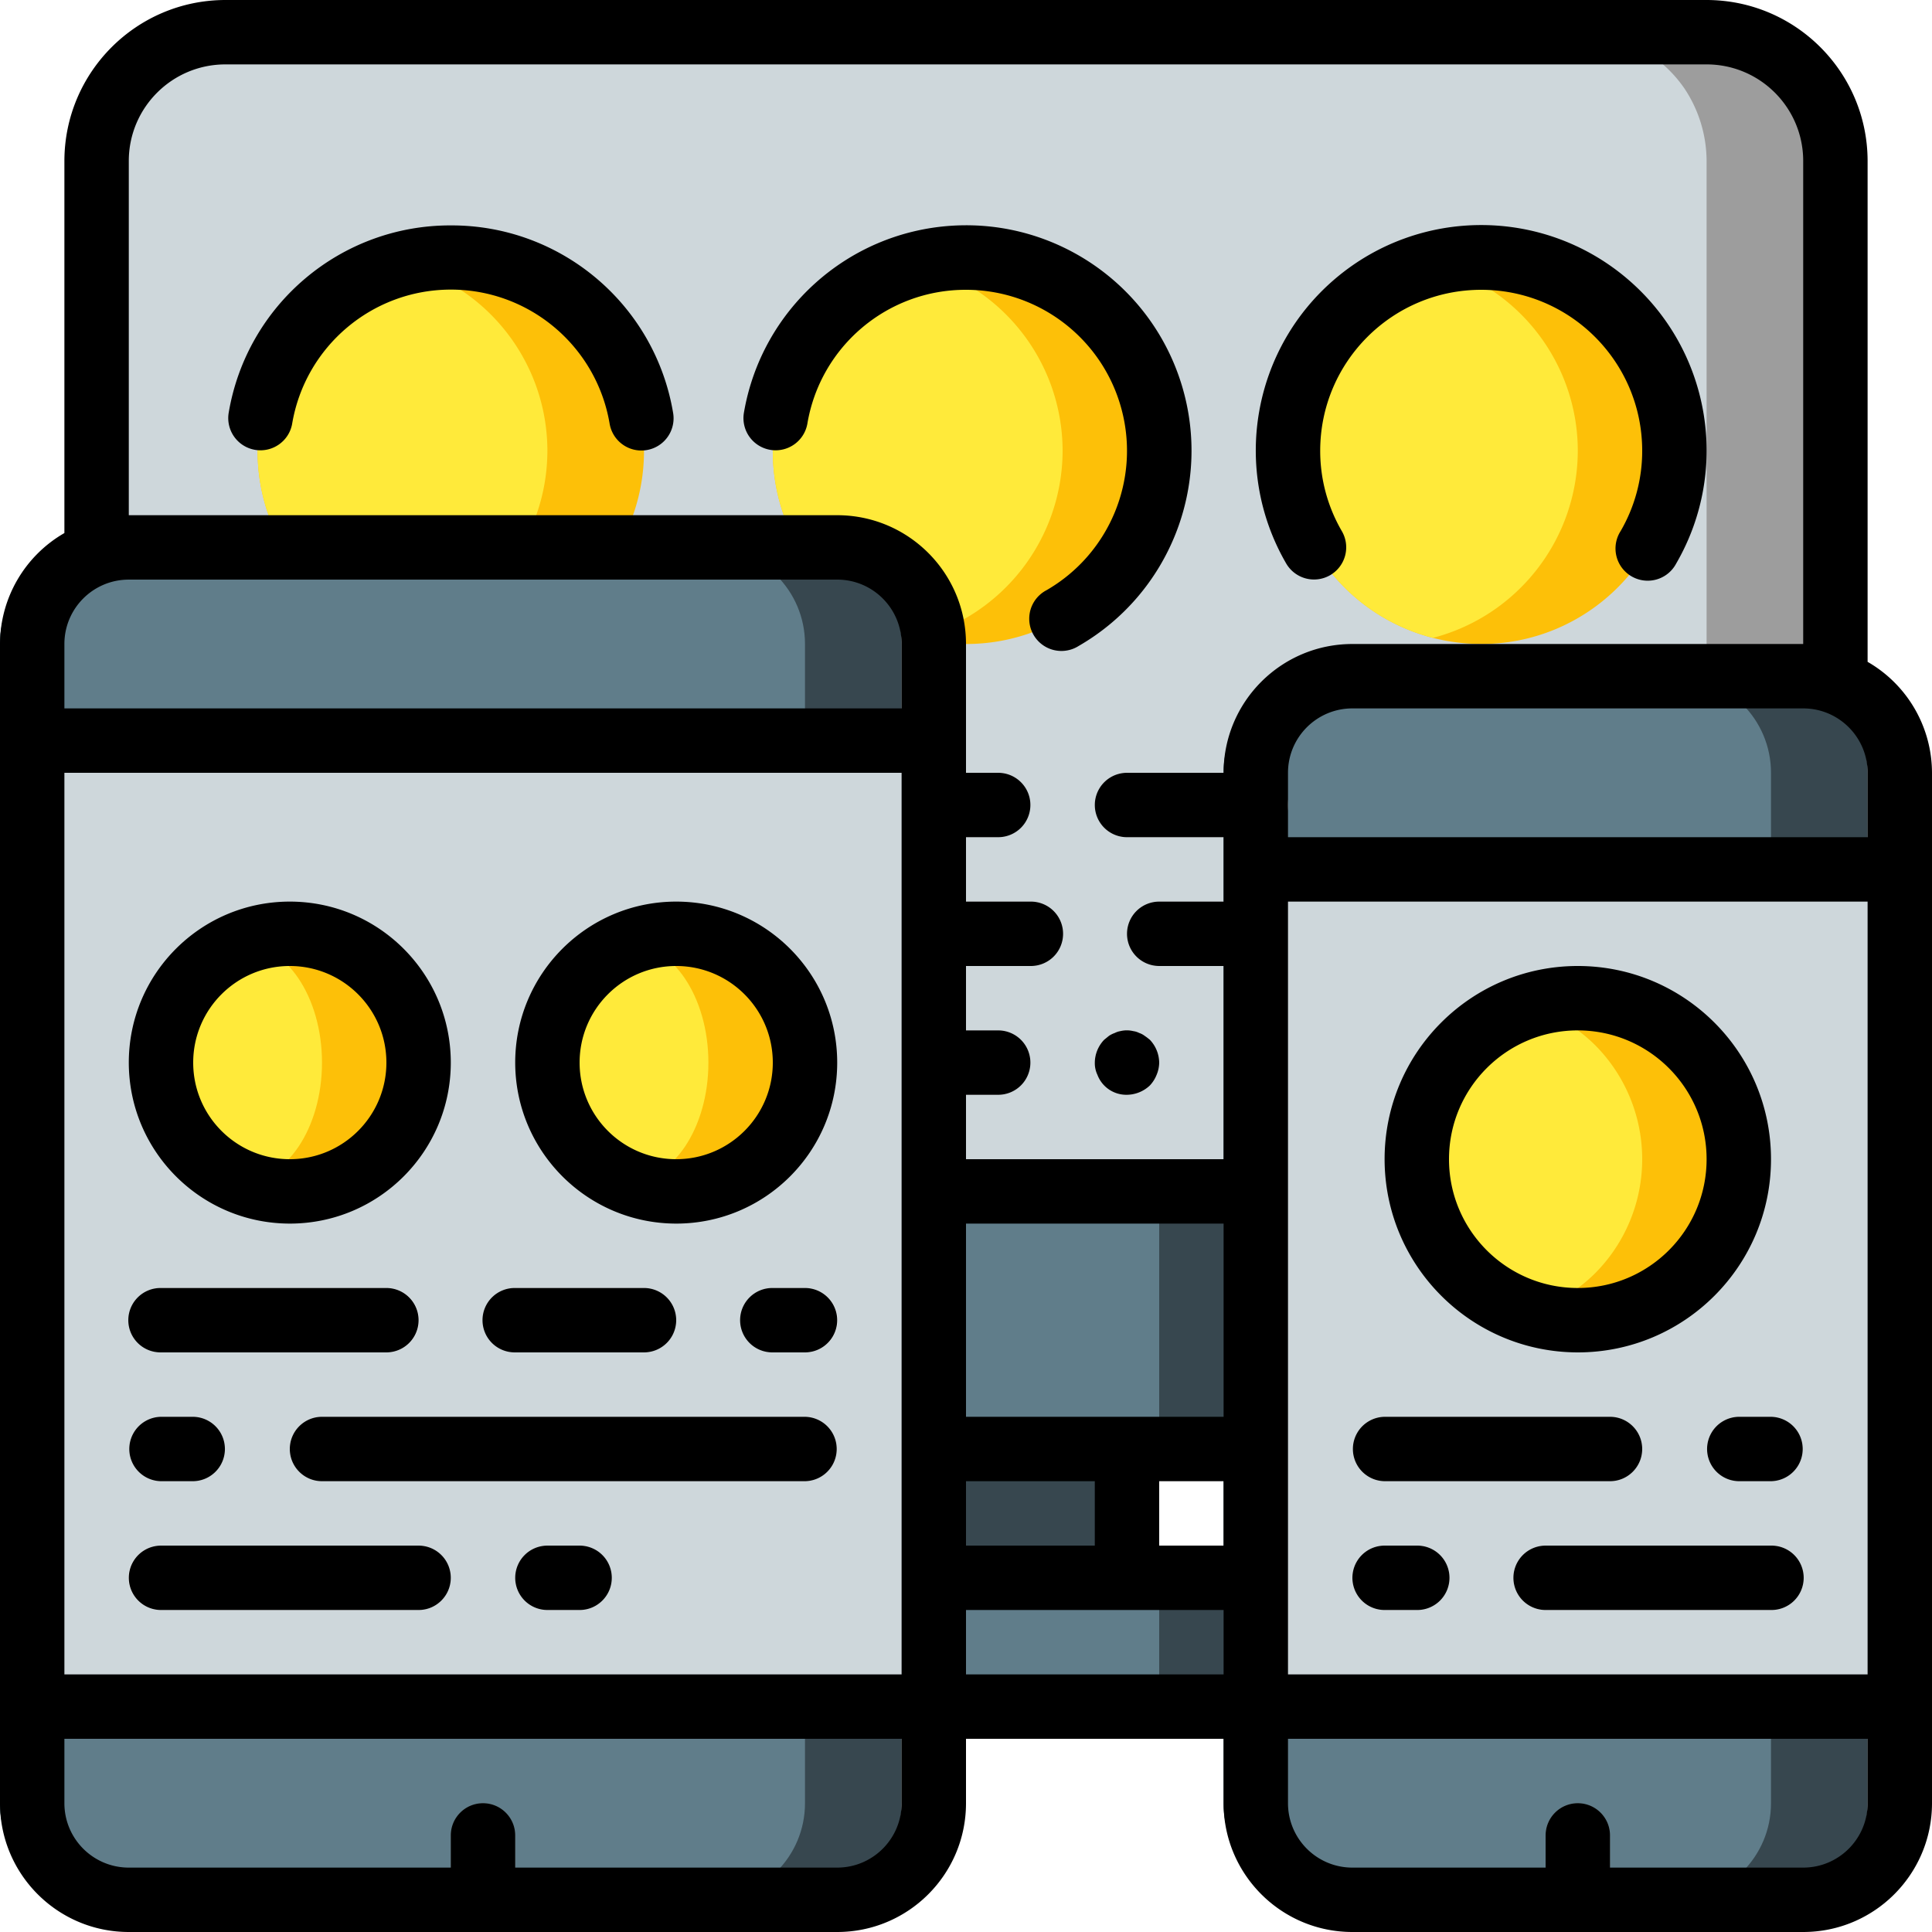 <svg height="682.667" viewBox="0 0 512 512" width="682.667" xmlns="http://www.w3.org/2000/svg"><path d="M486.398 42.668v273.066H25.602V42.668c0-18.852 15.28-34.133 34.132-34.133h392.532a33.767 33.767 0 0 1 15.789 3.922 34.095 34.095 0 0 1 12.543 11.094 34.813 34.813 0 0 1 5.8 19.117zm0 0" fill="#9d9d9d"/><path d="M452.266 42.668v273.066H25.602V42.668c0-18.852 15.28-34.133 34.132-34.133h358.399a33.767 33.767 0 0 1 15.789 3.922 34.125 34.125 0 0 1 12.543 11.094 34.813 34.813 0 0 1 5.8 19.117zm0 0" fill="#ced7db"/><path d="M358.398 179.2h119.47c14.136 0 25.597 11.46 25.597 25.6v273.067c0 14.137-11.461 25.598-25.598 25.598H358.398c-14.136 0-25.597-11.461-25.597-25.598V204.801c0-14.14 11.46-25.602 25.597-25.602zm0 0" fill="#bdc3c7"/><path d="M349.867 179.2h119.465c14.14 0 25.602 11.46 25.602 25.6v273.067c0 14.137-11.461 25.598-25.602 25.598H349.867c-14.14 0-25.601-11.461-25.601-25.598V204.801c0-14.14 11.46-25.602 25.601-25.602zm0 0" fill="#37474f"/><path d="M349.867 179.2h93.867c14.137 0 25.598 11.46 25.598 25.6v273.067c0 14.137-11.46 25.598-25.598 25.598h-93.867c-14.14 0-25.601-11.461-25.601-25.598V204.801c0-14.14 11.46-25.602 25.601-25.602zm0 0" fill="#607d8a"/><path d="M230.398 307.2h119.47V384h-119.47zm0 0" fill="#37474f"/><path d="M443.734 119.465c0 28.277-22.925 51.203-51.199 51.203a52.763 52.763 0 0 1-12.8-1.621c-22.606-5.817-38.407-26.195-38.407-49.54 0-23.339 15.8-43.718 38.406-49.534a48.85 48.85 0 0 1 12.801-1.707c28.274 0 51.2 22.925 51.2 51.199zm-136.534 0c0 28.277-22.923 51.203-51.2 51.203a52.787 52.787 0 0 1-12.8-1.621c-22.606-5.817-38.407-26.195-38.407-49.54 0-23.339 15.8-43.718 38.406-49.534A48.85 48.85 0 0 1 256 68.266c28.277 0 51.2 22.925 51.2 51.199zm-136.532 0c0 28.277-22.926 51.203-51.203 51.203a52.756 52.756 0 0 1-12.797-1.621c-22.606-5.817-38.406-26.195-38.406-49.54 0-23.339 15.8-43.718 38.406-49.534a48.843 48.843 0 0 1 12.797-1.707c28.277 0 51.203 22.925 51.203 51.199zm0 0" fill="#fdc008"/><path d="M230.398 418.133h119.47v34.133h-119.47zm0 0" fill="#37474f"/><path d="M230.398 307.2H307.2V384h-76.8zm0 110.933H307.2v34.133h-76.8zm0 0" fill="#607d8a"/><path d="M303.36 274.516a4.87 4.87 0 0 0-1.45-.766 5.109 5.109 0 0 0-1.629-.512 7.224 7.224 0 0 0-3.32 0 5.424 5.424 0 0 0-1.535.512 6.715 6.715 0 0 0-1.547.766l-1.27 1.027a8.937 8.937 0 0 0-2.476 6.059 7.153 7.153 0 0 0 .683 3.242 8.188 8.188 0 0 0 7.852 5.289 8.984 8.984 0 0 0 6.059-2.473 8.815 8.815 0 0 0 1.789-2.816 8.507 8.507 0 0 0 .683-3.242 8.951 8.951 0 0 0-2.472-6.059 21.56 21.56 0 0 0-1.368-1.027zm-55.895-52.649h17.07a8.533 8.533 0 0 0 8.531-8.535c0-4.71-3.82-8.531-8.53-8.531h-17.071a8.532 8.532 0 0 0-8.531 8.531 8.533 8.533 0 0 0 8.53 8.535zm51.203 0h34.133c4.71 0 8.531-3.82 8.531-8.535 0-4.71-3.82-8.531-8.531-8.531h-34.133a8.533 8.533 0 1 0 0 17.066zm-25.602 17.067h-25.601a8.532 8.532 0 0 0-8.531 8.53 8.533 8.533 0 0 0 8.53 8.536h25.602a8.534 8.534 0 1 0 0-17.066zm59.734 0h-25.6a8.532 8.532 0 0 0-8.532 8.53 8.533 8.533 0 0 0 8.531 8.536h25.602c4.71 0 8.531-3.82 8.531-8.535a8.532 8.532 0 0 0-8.531-8.531zm-68.265 34.132h-17.07a8.533 8.533 0 0 0-8.531 8.536c0 4.71 3.82 8.53 8.53 8.53h17.071a8.533 8.533 0 0 0 0-17.066zm0 0" fill="#e6e7e8"/><path d="M332.8 230.398v221.868h170.665V230.398zm0 0" fill="#ced7db"/><path d="M366.934 392.535h59.734c4.71 0 8.531-3.824 8.531-8.535s-3.82-8.535-8.531-8.535h-59.734a8.536 8.536 0 0 0 0 17.07zm93.866 0h8.532a8.536 8.536 0 0 0 0-17.07h-8.531a8.536 8.536 0 0 0 0 17.07zm-85.335 17.067h-8.531a8.533 8.533 0 1 0 0 17.066h8.53a8.534 8.534 0 1 0 0-17.066zm93.867 17.066a8.534 8.534 0 1 0 0-17.066h-59.73a8.533 8.533 0 1 0 0 17.066" fill="#e6e7e8"/><path d="M460.8 307.2a42.518 42.518 0 0 1-12.46 30.206 42.518 42.518 0 0 1-30.207 12.461 45.544 45.544 0 0 1-12.801-1.879 42.81 42.81 0 0 1-17.406-70.996 43.956 43.956 0 0 1 17.406-10.582 45.54 45.54 0 0 1 12.8-1.875 42.53 42.53 0 0 1 30.208 12.457A42.525 42.525 0 0 1 460.8 307.2zm0 0" fill="#fdc008"/><path d="M426.668 486.398v17.067h-17.066v-17.067c0-4.71 3.82-8.53 8.53-8.53a8.533 8.533 0 0 1 8.536 8.53zm0 0" fill="#7f8c8d"/><path d="M418.133 119.465c-.055 23.332-15.824 43.691-38.399 49.582-22.605-5.817-38.406-26.195-38.406-49.54 0-23.339 15.8-43.718 38.406-49.534 22.575 5.828 38.364 26.175 38.399 49.492zm-136.531 0c-.055 23.332-15.829 43.691-38.403 49.582-22.605-5.817-38.406-26.195-38.406-49.54 0-23.339 15.8-43.718 38.406-49.534 22.578 5.828 38.363 26.175 38.403 49.492zm-136.536 0c-.054 23.332-15.824 43.691-38.398 49.582-22.606-5.817-38.406-26.195-38.406-49.54 0-23.339 15.8-43.718 38.406-49.534 22.574 5.828 38.363 26.175 38.398 49.492zM435.2 307.2a42.837 42.837 0 0 1-12.458 30.206 43.925 43.925 0 0 1-17.41 10.582 42.81 42.81 0 0 1-17.406-70.996 43.956 43.956 0 0 1 17.406-10.582 43.97 43.97 0 0 1 17.41 10.582A42.841 42.841 0 0 1 435.2 307.2zm0 0" fill="#ffea3a"/><path d="M221.867 384h76.801v25.602h-76.8zm0 0" fill="#37474f"/><path d="M34.133 145.066h187.734c14.137 0 25.598 11.461 25.598 25.602v307.2c0 14.136-11.461 25.597-25.598 25.597H34.133c-14.137 0-25.598-11.461-25.598-25.598V170.668c0-14.14 11.461-25.602 25.598-25.602zm0 0" fill="#bdc3c7"/><path d="M25.602 145.066h187.73c14.14 0 25.602 11.461 25.602 25.602v307.2c0 14.136-11.461 25.597-25.602 25.597H25.602C11.46 503.465 0 492.004 0 477.867V170.668c0-14.14 11.46-25.602 25.602-25.602zm0 0" fill="#37474f"/><path d="M25.602 145.066h162.132c14.137 0 25.598 11.461 25.598 25.602v307.2c0 14.136-11.46 25.597-25.598 25.597H25.602C11.46 503.465 0 492.004 0 477.867V170.668c0-14.14 11.46-25.602 25.602-25.602zm0 0" fill="#607d8a"/><path d="M247.125 196.266H8.535v256h238.93v-256zm0 0" fill="#ced7db"/><path d="M119.465 503.465v-17.067c0-4.71 3.824-8.53 8.535-8.53s8.535 3.82 8.535 8.53v17.067zm0 0" fill="#7f8c8d"/><path d="M102.398 358.398h-59.73a8.533 8.533 0 1 1 0-17.066h59.73a8.534 8.534 0 1 1 0 17.066zm110.934 0h-8.531a8.533 8.533 0 1 1 0-17.066h8.531a8.534 8.534 0 1 1 0 17.066zm-42.664 0h-34.133a8.533 8.533 0 1 1 0-17.066h34.133c4.71 0 8.531 3.82 8.531 8.535a8.532 8.532 0 0 1-8.531 8.531zM51.2 392.535h-8.532a8.536 8.536 0 0 1 0-17.07h8.531a8.536 8.536 0 0 1 0 17.07zm34.132 0c-4.71 0-8.531-3.824-8.531-8.535s3.82-8.535 8.531-8.535h128a8.536 8.536 0 0 1 0 17.07m-59.73 34.133h-8.536a8.533 8.533 0 0 1-8.53-8.535 8.531 8.531 0 0 1 8.53-8.531h8.536c4.71 0 8.53 3.82 8.53 8.53a8.533 8.533 0 0 1-8.53 8.536zm-42.668 0H42.668a8.534 8.534 0 1 1 0-17.066h68.266c4.71 0 8.53 3.82 8.53 8.53a8.533 8.533 0 0 1-8.53 8.536zm0 0" fill="#e6e7e8"/><path d="M110.934 281.602c0 18.851-15.282 34.132-34.133 34.132A32.094 32.094 0 0 1 64 313.172a34.025 34.025 0 0 1-21.332-31.57A34.026 34.026 0 0 1 64 250.027a32.094 32.094 0 0 1 12.8-2.562 34.138 34.138 0 0 1 34.134 34.137zm102.398 0c0 18.851-15.281 34.132-34.133 34.132a32.107 32.107 0 0 1-12.8-2.562 34.03 34.03 0 0 1 0-63.145 32.107 32.107 0 0 1 12.8-2.562 34.132 34.132 0 0 1 34.133 34.137zm0 0" fill="#fdc008"/><path d="M85.332 281.602c0-17.438-9.55-31.575-21.332-31.575s-21.332 14.137-21.332 31.575 9.55 31.57 21.332 31.57 21.332-14.133 21.332-31.57zm102.402 0c0-17.438-9.55-31.575-21.336-31.575-11.78 0-21.332 14.137-21.332 31.575s9.551 31.57 21.332 31.57c11.786 0 21.336-14.133 21.336-31.57zm0 0" fill="#ffea3a"/><path d="M290.816 284.816a8.19 8.19 0 0 0 7.852 5.317 8.984 8.984 0 0 0 6.059-2.473 8.815 8.815 0 0 0 1.789-2.816 8.507 8.507 0 0 0 .683-3.242 8.932 8.932 0 0 0-2.472-6.051c-.43-.352-.856-.692-1.368-1.035a4.87 4.87 0 0 0-1.449-.766 4.999 4.999 0 0 0-1.629-.504 7.017 7.017 0 0 0-3.32 0 5.064 5.064 0 0 0-1.535.504 6.715 6.715 0 0 0-1.547.766l-1.27 1.035a8.9 8.9 0 0 0-2.476 6.05 7.142 7.142 0 0 0 .683 3.215zm76.118 107.719h59.734c4.71 0 8.531-3.824 8.531-8.535s-3.82-8.535-8.531-8.535h-59.734a8.536 8.536 0 0 0 0 17.07zm93.866-17.07a8.536 8.536 0 0 0 0 17.07h8.532a8.536 8.536 0 0 0 0-17.07zm-85.335 34.137h-8.531a8.533 8.533 0 1 0 0 17.066h8.53a8.534 8.534 0 1 0 0-17.066zm93.867 0h-59.73a8.533 8.533 0 1 0 0 17.066h59.73a8.534 8.534 0 1 0 0-17.066zm0 0"/><path d="M494.934 175.395V42.668C494.906 19.113 475.82.028 452.266 0H59.734C36.18.027 17.094 19.113 17.066 42.668v98.594A34.012 34.012 0 0 0 0 170.668v307.2C0 496.717 15.281 512 34.133 512h187.734C240.72 512 256 496.719 256 477.867v-17.066h68.266v17.066c0 18.852 15.28 34.133 34.132 34.133h119.47c18.85 0 34.132-15.281 34.132-34.133V204.801a34.016 34.016 0 0 0-17.066-29.406zM17.066 204.8h221.868v238.933H17.066zM256 392.535h34.133v17.067H256zm51.2 0h17.066v17.067h-17.067zm17.066-17.07H256v-51.2h68.266zM256 426.668h68.266v17.066H256zm85.332-187.734h153.602v204.8H341.332zm0-17.067v-17.066c0-9.426 7.64-17.067 17.066-17.067h119.47c9.425 0 17.066 7.641 17.066 17.067v17.066zM34.132 42.668c0-14.14 11.462-25.602 25.602-25.602h392.532c14.14 0 25.601 11.461 25.601 25.602v128H358.398c-18.851 0-34.132 15.281-34.132 34.133h-25.598a8.533 8.533 0 1 0 0 17.066h25.598v17.067h-17.067a8.532 8.532 0 0 0-8.531 8.53 8.533 8.533 0 0 0 8.531 8.536h17.067v51.2H256v-17.067h8.535a8.532 8.532 0 0 0 8.531-8.531 8.533 8.533 0 0 0-8.53-8.536H256V256h17.066a8.534 8.534 0 1 0 0-17.066H256v-17.067h8.535a8.533 8.533 0 0 0 8.531-8.535c0-4.71-3.82-8.531-8.53-8.531H256v-34.133c0-18.852-15.281-34.133-34.133-34.133H34.133zm0 110.934h187.735c9.426 0 17.067 7.64 17.067 17.066v17.066H17.066v-17.066c0-9.426 7.641-17.066 17.067-17.066zm187.735 341.332h-85.332v-8.536c0-4.71-3.824-8.53-8.535-8.53s-8.535 3.82-8.535 8.53v8.536H34.133c-9.426 0-17.067-7.641-17.067-17.067v-17.066h221.868v17.066c0 9.426-7.641 17.067-17.067 17.067zm256 0h-51.199v-8.536c0-4.71-3.82-8.53-8.535-8.53a8.532 8.532 0 0 0-8.531 8.53v8.536h-51.204c-9.425 0-17.066-7.641-17.066-17.067v-17.066h153.602v17.066c0 9.426-7.641 17.067-17.067 17.067zm0 0"/><path d="M119.465 59.734c-29.172-.074-54.098 21.004-58.88 49.782a8.535 8.535 0 0 0 7.02 9.699c4.598.773 8.965-2.281 9.81-6.863 3.448-20.551 21.237-35.606 42.077-35.606s38.63 15.055 42.078 35.606a8.533 8.533 0 0 0 16.828-2.836c-4.78-28.797-29.738-49.88-58.933-49.782zM256 76.8c19.309 0 36.215 12.97 41.21 31.622 4.997 18.652-3.155 38.34-19.878 47.992a8.527 8.527 0 0 0-4.574 7.45 8.536 8.536 0 0 0 4.37 7.566 8.541 8.541 0 0 0 8.74-.25c24.034-13.864 35.359-42.446 27.343-69.008-8.02-26.559-33.27-44.106-60.957-42.352-27.691 1.75-50.527 22.336-55.133 49.696a8.53 8.53 0 0 0 7.02 9.699 8.535 8.535 0 0 0 9.808-6.863C217.371 91.8 235.168 76.754 256 76.8zm162.133 281.598c28.277 0 51.199-22.921 51.199-51.199 0-28.277-22.922-51.199-51.2-51.199-28.277 0-51.198 22.922-51.198 51.2.03 28.265 22.937 51.167 51.199 51.198zm0-85.332c18.851 0 34.133 15.282 34.133 34.133 0 18.852-15.282 34.133-34.133 34.133-18.852 0-34.133-15.281-34.133-34.133 0-18.851 15.281-34.133 34.133-34.133zm-65.606-120.652a8.535 8.535 0 0 0 3.953-5.203 8.535 8.535 0 0 0-.886-6.469 42.237 42.237 0 0 1-5.727-21.277c0-23.563 19.102-42.664 42.668-42.664 23.563 0 42.664 19.101 42.664 42.664a42.244 42.244 0 0 1-5.726 21.293 8.533 8.533 0 1 0 14.738 8.574c14.55-25.102 8.96-57.027-13.254-75.691-22.215-18.664-54.629-18.664-76.848 0-22.214 18.664-27.804 50.59-13.254 75.691a8.54 8.54 0 0 0 5.2 3.961 8.524 8.524 0 0 0 6.472-.879zM42.668 358.398h59.73a8.533 8.533 0 1 0 0-17.066h-59.73a8.534 8.534 0 1 0 0 17.066zm170.664-17.066h-8.531a8.534 8.534 0 1 0 0 17.066h8.531a8.533 8.533 0 1 0 0-17.066zm-76.797 17.066h34.133a8.533 8.533 0 0 0 0-17.066h-34.133a8.534 8.534 0 1 0 0 17.066zm-93.867 34.137h8.531a8.536 8.536 0 0 0 0-17.07h-8.531a8.536 8.536 0 0 0 0 17.07zm170.664-17.07h-128c-4.71 0-8.531 3.824-8.531 8.535s3.82 8.535 8.531 8.535h128a8.536 8.536 0 0 0 0-17.07zm-59.73 34.137h-8.536a8.532 8.532 0 0 0-8.53 8.53 8.533 8.533 0 0 0 8.53 8.536h8.536c4.71 0 8.53-3.82 8.53-8.535a8.531 8.531 0 0 0-8.53-8.531zm-42.668 0H42.668a8.533 8.533 0 1 0 0 17.066h68.266c4.71 0 8.53-3.82 8.53-8.535a8.531 8.531 0 0 0-8.53-8.531zM76.8 324.266c23.563 0 42.665-19.102 42.665-42.664 0-23.567-19.102-42.668-42.664-42.668-23.567 0-42.668 19.101-42.668 42.668.027 23.55 19.113 42.636 42.668 42.664zm0-68.266c14.138 0 25.598 11.46 25.598 25.602 0 14.136-11.46 25.597-25.597 25.597-14.14 0-25.602-11.46-25.602-25.597C51.2 267.46 62.66 256 76.801 256zm102.4 68.266c23.566 0 42.667-19.102 42.667-42.664 0-23.567-19.101-42.668-42.668-42.668-23.562 0-42.664 19.101-42.664 42.668.028 23.55 19.113 42.636 42.664 42.664zm0-68.266c14.14 0 25.6 11.46 25.6 25.602 0 14.136-11.46 25.597-25.6 25.597-14.137 0-25.598-11.46-25.598-25.597 0-14.141 11.46-25.602 25.597-25.602zm0 0"/></svg>